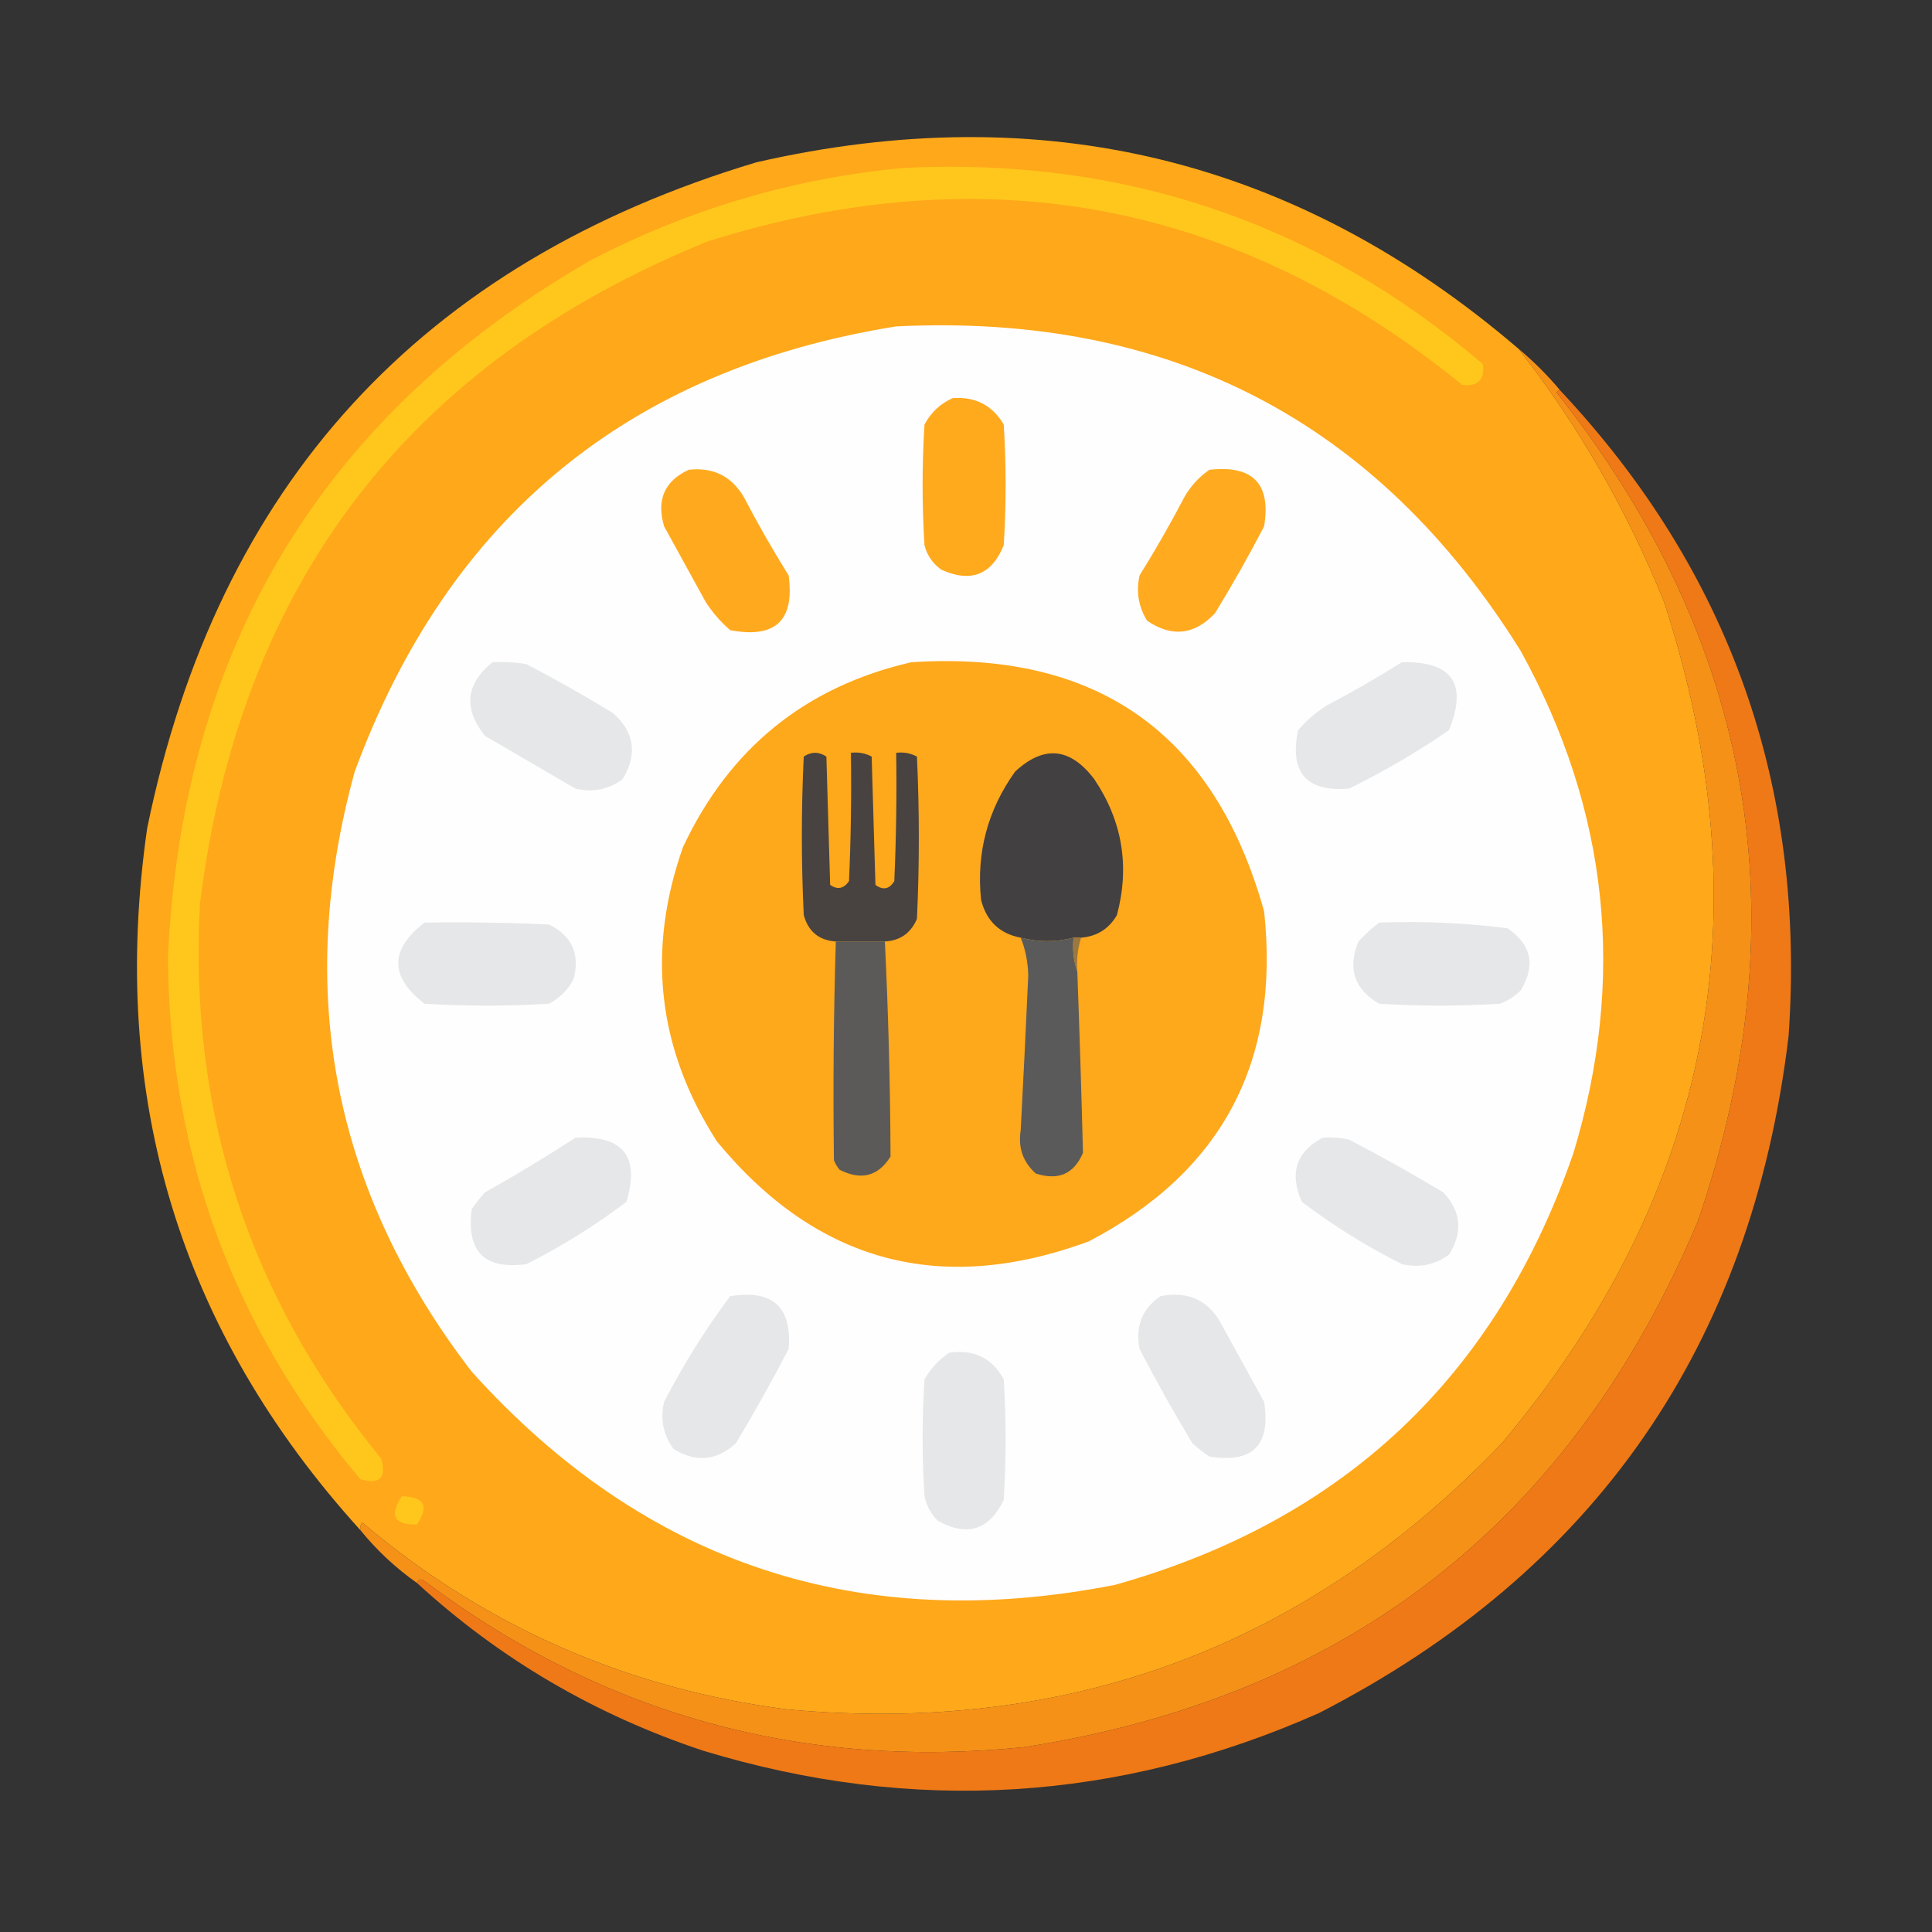 <?xml version="1.0" encoding="UTF-8"?>
<!DOCTYPE svg PUBLIC "-//W3C//DTD SVG 1.1//EN" "http://www.w3.org/Graphics/SVG/1.1/DTD/svg11.dtd">
<svg xmlns="http://www.w3.org/2000/svg" version="1.1" width="512px" height="512px" style="shape-rendering:geometricPrecision; text-rendering:geometricPrecision; image-rendering:optimizeQuality; fill-rule:evenodd; clip-rule:evenodd" xmlns:xlink="http://www.w3.org/1999/xlink">
<rect width="100%" height="100%" fill="#333333" stroke="none"/>
<g><path style="opacity:0.996" fill="#ffa91b" d="M 402.5,92.5 C 418.384,112.916 431.217,135.25 441,159.5C 467.906,242.034 453.572,316.367 398,382.5C 346.371,436.383 283.205,459.883 208.5,453C 165.968,447.474 128.468,430.974 96,403.5C 95.536,404.094 95.369,404.761 95.5,405.5C 47.614,352.687 28.78,290.687 39,219.5C 57.667,128.499 111.5,69.666 200.5,43C 276.442,25.653 343.776,42.153 402.5,92.5 Z"/></g>
<g><path style="opacity:1" fill="#ffc71c" d="M 239.5,44.5 C 297.714,41.626 348.881,58.959 393,96.5C 393.5,100.667 391.667,102.5 387.5,102C 327.876,53.439 261.21,40.772 187.5,64C 108.358,96.149 63.525,154.649 53,239.5C 50.017,294.882 66.017,343.882 101,386.5C 102.5,391.667 100.667,393.5 95.5,392C 61.987,352.271 44.987,306.271 44.5,254C 48.179,171.593 85.512,109.926 156.5,69C 182.687,55.375 210.354,47.209 239.5,44.5 Z"/></g>
<g><path style="opacity:1" fill="#fffefe" d="M 237.5,86.5 C 309.889,82.938 365.056,111.605 403,172.5C 426.332,214.837 430.999,259.171 417,305.5C 396.535,364.834 356.035,403.001 295.5,420C 227.801,433.322 170.968,414.489 125,363.5C 88.32,315.771 77.986,262.771 94,204.5C 118.826,137.172 166.66,97.839 237.5,86.5 Z"/></g>
<g><path style="opacity:1" fill="#ffa91d" d="M 252.5,105.5 C 258.477,105.071 262.977,107.404 266,112.5C 266.667,123.167 266.667,133.833 266,144.5C 262.816,152.337 257.316,154.504 249.5,151C 247.19,149.363 245.69,147.196 245,144.5C 244.333,133.833 244.333,123.167 245,112.5C 246.742,109.254 249.242,106.921 252.5,105.5 Z"/></g>
<g><path style="opacity:1" fill="#f69118" d="M 402.5,92.5 C 406.5,95.833 410.167,99.5 413.5,103.5C 413.062,103.435 412.728,103.601 412.5,104C 464.927,170.157 477.427,243.324 450,323.5C 416.557,403.16 357.057,449.66 271.5,463C 212.605,469.02 159.605,454.353 112.5,419C 111.563,418.308 110.897,418.475 110.5,419.5C 104.871,415.539 99.871,410.873 95.5,405.5C 95.369,404.761 95.536,404.094 96,403.5C 128.468,430.974 165.968,447.474 208.5,453C 283.205,459.883 346.371,436.383 398,382.5C 453.572,316.367 467.906,242.034 441,159.5C 431.217,135.25 418.384,112.916 402.5,92.5 Z"/></g>
<g><path style="opacity:1" fill="#ef7916" d="M 413.5,103.5 C 458.416,151.41 478.582,208.41 474,274.5C 464.199,356.586 422.699,416.42 349.5,454C 296.445,477.529 242.111,480.862 186.5,464C 157.813,454.504 132.48,439.671 110.5,419.5C 110.897,418.475 111.563,418.308 112.5,419C 159.605,454.353 212.605,469.02 271.5,463C 357.057,449.66 416.557,403.16 450,323.5C 477.427,243.324 464.927,170.157 412.5,104C 412.728,103.601 413.062,103.435 413.5,103.5 Z"/></g>
<g><path style="opacity:1" fill="#ffaa1e" d="M 182.5,124.5 C 188.872,123.77 193.706,126.104 197,131.5C 200.747,138.663 204.747,145.663 209,152.5C 210.627,164.453 205.46,169.286 193.5,167C 190.96,164.795 188.793,162.295 187,159.5C 183.333,152.833 179.667,146.167 176,139.5C 173.915,132.48 176.081,127.48 182.5,124.5 Z"/></g>
<g><path style="opacity:1" fill="#ffaa1f" d="M 320.5,124.5 C 332.044,123.208 336.877,128.208 335,139.5C 330.92,147.329 326.587,154.996 322,162.5C 316.553,168.29 310.553,168.957 304,164.5C 301.702,160.782 301.035,156.782 302,152.5C 306.253,145.663 310.253,138.663 314,131.5C 315.694,128.642 317.861,126.309 320.5,124.5 Z"/></g>
<g><path style="opacity:1" fill="#e6e7e8" d="M 130.5,175.5 C 133.518,175.335 136.518,175.502 139.5,176C 147.329,180.08 154.996,184.413 162.5,189C 168.16,194.08 168.993,199.913 165,206.5C 161.239,209.243 157.072,210.076 152.5,209C 144.5,204.333 136.5,199.667 128.5,195C 122.752,187.753 123.418,181.253 130.5,175.5 Z"/></g>
<g><path style="opacity:1" fill="#fea81b" d="M 241.5,175.5 C 290.636,172.299 321.802,194.299 335,241.5C 339.306,281.397 323.806,310.564 288.5,329C 249.29,343.431 216.456,334.597 190,302.5C 174.282,278.033 171.282,252.033 181,224.5C 193.287,198.293 213.453,181.959 241.5,175.5 Z"/></g>
<g><path style="opacity:1" fill="#e6e7e8" d="M 371.5,175.5 C 384.83,175.164 388.997,181.164 384,193.5C 375.577,199.297 366.744,204.464 357.5,209C 346.193,209.921 341.693,204.754 344,193.5C 346.205,190.96 348.705,188.793 351.5,187C 358.393,183.392 365.059,179.559 371.5,175.5 Z"/></g>
<g><path style="opacity:1" fill="#484340" d="M 234.5,249.5 C 230.167,249.5 225.833,249.5 221.5,249.5C 217.039,249.21 214.205,246.877 213,242.5C 212.333,228.5 212.333,214.5 213,200.5C 215,199.167 217,199.167 219,200.5C 219.333,211.833 219.667,223.167 220,234.5C 221.938,235.86 223.604,235.527 225,233.5C 225.5,222.172 225.667,210.838 225.5,199.5C 227.467,199.261 229.301,199.594 231,200.5C 231.333,211.833 231.667,223.167 232,234.5C 234.022,235.991 235.688,235.658 237,233.5C 237.5,222.172 237.667,210.838 237.5,199.5C 239.467,199.261 241.301,199.594 243,200.5C 243.667,214.833 243.667,229.167 243,243.5C 241.395,247.276 238.562,249.276 234.5,249.5 Z"/></g>
<g><path style="opacity:1" fill="#424041" d="M 286.5,248.5 C 285.833,248.5 285.167,248.5 284.5,248.5C 279.879,249.709 275.213,249.709 270.5,248.5C 264.927,247.428 261.427,244.095 260,238.5C 258.707,226.044 261.707,214.71 269,204.5C 276.614,197.408 283.614,198.074 290,206.5C 297.438,217.572 299.438,229.572 296,242.5C 293.904,246.135 290.737,248.135 286.5,248.5 Z"/></g>
<g><path style="opacity:1" fill="#e6e7e8" d="M 112.5,244.5 C 123.505,244.333 134.505,244.5 145.5,245C 151.603,248.04 153.769,252.874 152,259.5C 150.5,262.333 148.333,264.5 145.5,266C 134.5,266.667 123.5,266.667 112.5,266C 103.221,258.836 103.221,251.67 112.5,244.5 Z"/></g>
<g><path style="opacity:1" fill="#e6e7e8" d="M 365.5,244.5 C 376.91,244.067 388.244,244.567 399.5,246C 405.864,250.34 407.031,255.84 403,262.5C 401.421,264.041 399.587,265.208 397.5,266C 386.833,266.667 376.167,266.667 365.5,266C 358.878,262.134 357.045,256.634 360,249.5C 361.73,247.598 363.563,245.931 365.5,244.5 Z"/></g>
<g><path style="opacity:1" fill="#5a5a5a" d="M 270.5,248.5 C 275.213,249.709 279.879,249.709 284.5,248.5C 284.19,251.713 284.523,254.713 285.5,257.5C 286.092,273.515 286.592,289.515 287,305.5C 284.646,311.095 280.479,312.928 274.5,311C 271.09,307.954 269.756,304.121 270.5,299.5C 271.22,285.836 271.887,272.17 272.5,258.5C 272.409,254.902 271.743,251.569 270.5,248.5 Z"/></g>
<g><path style="opacity:1" fill="#5b5a59" d="M 221.5,249.5 C 225.833,249.5 230.167,249.5 234.5,249.5C 235.424,268.497 235.924,287.497 236,306.5C 232.726,311.738 228.226,312.904 222.5,310C 221.874,309.25 221.374,308.416 221,307.5C 220.747,288.166 220.914,268.833 221.5,249.5 Z"/></g>
<g><path style="opacity:1" fill="#9a7840" d="M 284.5,248.5 C 285.167,248.5 285.833,248.5 286.5,248.5C 285.597,251.391 285.264,254.391 285.5,257.5C 284.523,254.713 284.19,251.713 284.5,248.5 Z"/></g>
<g><path style="opacity:1" fill="#e6e7e8" d="M 152.5,301.5 C 165.151,300.826 169.651,306.492 166,318.5C 157.698,324.792 148.864,330.292 139.5,335C 128.409,336.524 123.575,331.691 125,320.5C 126.046,318.91 127.213,317.41 128.5,316C 136.73,311.392 144.73,306.559 152.5,301.5 Z"/></g>
<g><path style="opacity:1" fill="#e6e7e8" d="M 350.5,301.5 C 352.857,301.337 355.19,301.503 357.5,302C 365.995,306.413 374.328,311.08 382.5,316C 387.232,321.035 387.732,326.535 384,332.5C 380.239,335.243 376.072,336.076 371.5,335C 362.136,330.292 353.302,324.792 345,318.5C 341.644,310.937 343.477,305.27 350.5,301.5 Z"/></g>
<g><path style="opacity:1" fill="#e6e7e8" d="M 193.5,343.5 C 204.749,341.68 209.916,346.347 209,357.5C 204.587,365.995 199.92,374.328 195,382.5C 189.889,387.134 184.389,387.634 178.5,384C 175.757,380.239 174.924,376.072 176,371.5C 181.093,361.634 186.927,352.301 193.5,343.5 Z"/></g>
<g><path style="opacity:1" fill="#e6e7e8" d="M 307.5,343.5 C 315.051,342.026 320.551,344.693 324,351.5C 327.667,358.167 331.333,364.833 335,371.5C 336.833,383 332,387.833 320.5,386C 318.91,384.954 317.41,383.787 316,382.5C 311.08,374.328 306.413,365.995 302,357.5C 300.814,351.553 302.647,346.887 307.5,343.5 Z"/></g>
<g><path style="opacity:1" fill="#e6e7e8" d="M 251.5,358.5 C 258.034,357.502 262.868,359.836 266,365.5C 266.667,376.167 266.667,386.833 266,397.5C 262.128,405.518 256.294,407.351 248.5,403C 246.683,401.2 245.516,399.034 245,396.5C 244.333,386.167 244.333,375.833 245,365.5C 246.694,362.642 248.861,360.309 251.5,358.5 Z"/></g>
<g><path style="opacity:1" fill="#ffc61c" d="M 106.5,396.5 C 112.488,396.664 113.821,399.164 110.5,404C 104.403,404.147 103.07,401.647 106.5,396.5 Z"/></g>
</svg>
